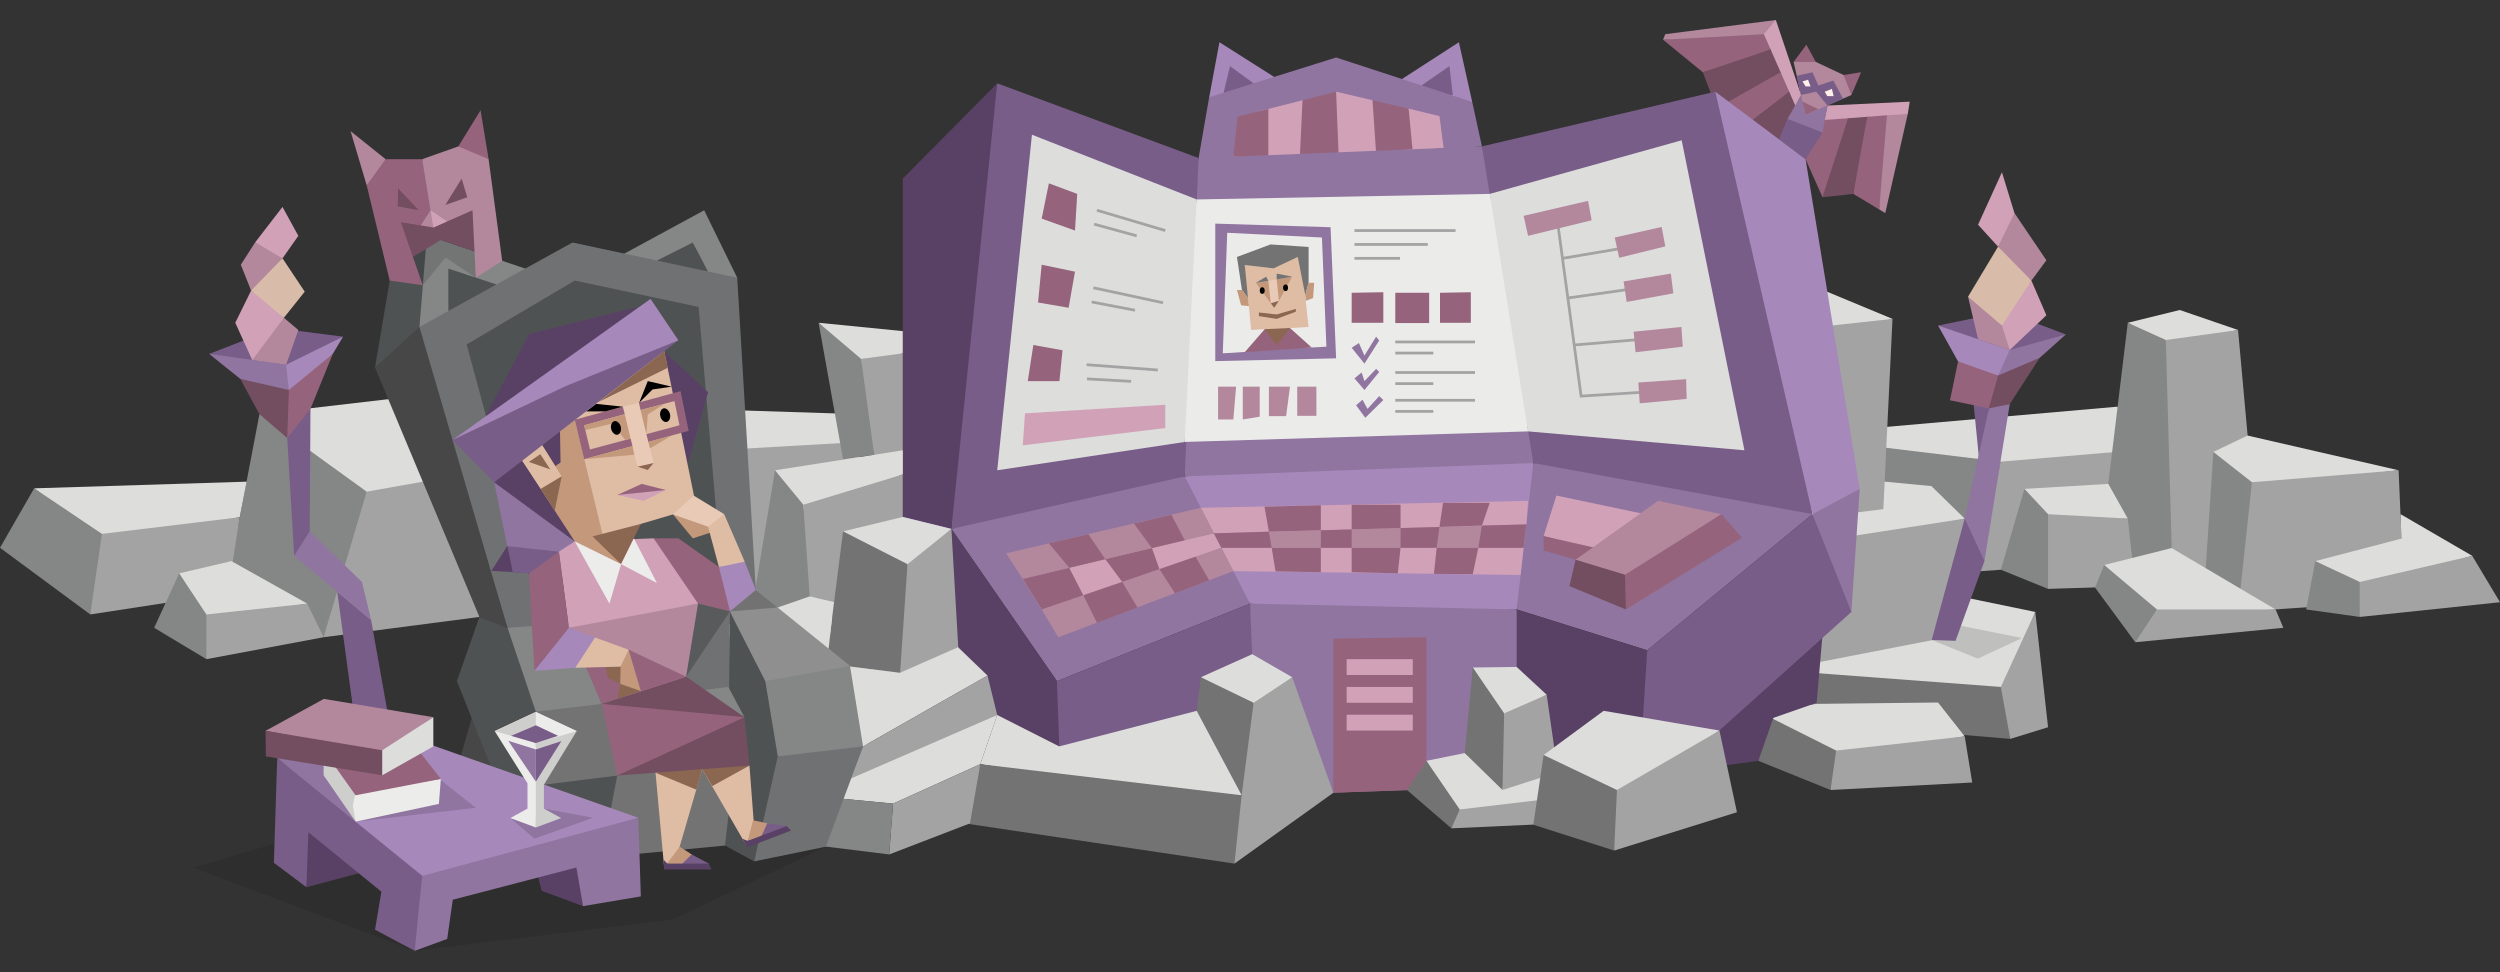 <?xml version="1.0" encoding="utf-8"?>
<!-- Generator: Adobe Illustrator 23.0.4, SVG Export Plug-In . SVG Version: 6.00 Build 0)  -->
<svg version="1.1" id="illustration" xmlns="http://www.w3.org/2000/svg" xmlns:xlink="http://www.w3.org/1999/xlink" x="0px"
	 y="0px" viewBox="0 0 900 350" style="enable-background:new 0 0 900 350;" xml:space="preserve">
<rect x="0" y="0" width="900" height="350" fill="#333333" stroke="none"/>
<style type="text/css">
	.st0{fill:#DDDDDC;}
	.st1{fill:#858686;}
	.st2{fill:#A3A3A3;}
	.st3{fill:#96637C;}
	.st4{fill:#734D60;}
	.st5{fill:#785D88;}
	.st6{fill:#9075A0;}
	.st7{fill:#B3889D;}
	.st8{fill:#FFF0E8;}
	.st9{fill:#D1A1B8;}
	.st10{fill:#737373;}
	.st11{opacity:0.14;enable-background:new    ;}
	.st12{fill:#A688BA;}
	.st13{fill:#D8BCA9;}
	.st14{fill:#594165;}
	.st15{fill:#EBEBEA;}
	.st16{fill:none;stroke:#A3A3A3;stroke-miterlimit:10;}
	.st17{fill:#DFBDA5;}
	.st18{fill:#C3987B;}
	.st19{fill:#E8CAB6;}
	.st20{fill:#8B6651;}
	.st21{fill:#4F5253;}
	.st22{opacity:0.1;enable-background:new    ;}
	.st23{fill:#474747;}
	.st24{fill:#6F7173;}
	.st25{fill:#8F8F8F;}
	.st26{fill:none;}
	.st27{fill:#ECECEB;}
	.st28{opacity:0.2;enable-background:new    ;}
	.st29{fill:#CECECD;}
</style>
<title>analysts_INTJ_scene_med_introduction (1)</title>
<g id="rocks3">
	<polygon class="st0" points="674,160.6 720.3,168.2 768.7,162.1 762.3,146.4 677.7,153.8 	"/>
	<polygon class="st1" points="720.3,166.2 720.4,180 712,205.7 665.7,200.1 674,160.6 	"/>
	<polygon class="st2" points="712,205.7 720.3,205.1 768.7,176 768.7,162.1 720.3,166.2 	"/>
	<polygon class="st0" points="766,116.2 784.7,111.6 805.7,118.8 779.7,124.4 	"/>
	<polygon class="st1" points="766,116.2 755,207 782.3,214.7 782.4,147 779.7,122.4 	"/>
	<polygon class="st2" points="779.7,122.4 805.7,118.8 814,210.4 782.3,214.7 	"/>
	<polygon class="st0" points="809.1,156.8 863.5,169.3 810.7,175.6 796.8,162.7 	"/>
	<polygon class="st1" points="796.8,162.7 793.5,213.2 805.7,220.3 811,188.8 810.7,173.6 	"/>
	<polygon class="st2" points="810.7,173.6 805.7,220.3 865.5,216.2 863.5,169.3 	"/>
	<polygon class="st0" points="864.5,193.9 864.2,185.1 890,200.1 849.5,211.5 833.5,202 	"/>
	<polygon class="st1" points="833.5,202 830.2,219.4 849.5,222.1 851.5,215.5 849.5,209.5 	"/>
	<polygon class="st2" points="890,200.1 900,216.8 849.5,222.1 849.5,209.5 	"/>
	<polygon class="st0" points="728.8,176 759,174.2 766,186.7 737.3,187.1 	"/>
	<polygon class="st2" points="766,186.7 768.7,211 737.3,212 735.3,199.2 737.3,185.1 	"/>
	<polygon class="st1" points="728.8,176 720.3,205.1 737.3,212 737.3,185.1 	"/>
	<polygon class="st0" points="757.5,203.4 781.8,197.3 819.2,219.4 776.5,221.4 	"/>
	<polygon class="st1" points="757.5,203.4 754.2,211.5 768.7,231.2 775.5,224 776.5,219.4 	"/>
	<polygon class="st2" points="819.2,219.4 822,226 768.7,231.2 776.5,219.4 	"/>
	<polygon class="st0" points="306,149 224.2,146.4 247,165.7 309.9,159.1 	"/>
	<polygon class="st1" points="247,162.7 248.6,181.3 243.5,216.4 224.2,200.1 224.2,146.4 	"/>
	<polygon class="st2" points="247,162.7 309.9,159.1 306,212.4 243.5,216.4 	"/>
	<polygon class="st0" points="171.3,166.2 224.2,165.3 234.5,175 184,188.7 	"/>
	<polygon class="st1" points="171.3,166.2 168.3,189.7 185.5,205.1 187.7,195.9 184,186.7 	"/>
	<polygon class="st2" points="234.5,175 229.8,203.4 185.5,205.1 184,186.7 	"/>
	<polygon class="st0" points="93.4,149.1 139.8,143.7 190,166.7 132,182 	"/>
	<polygon class="st1" points="93.4,149.1 83.3,202 116.5,229.4 134.6,188 132,177 	"/>
	<polygon class="st2" points="132,177 190,166.7 172.6,222.1 116.5,229.4 	"/>
	<polygon class="st0" points="86.3,186.2 88.8,173.4 12.3,175.8 36.7,195.2 	"/>
	<polygon class="st1" points="12.3,175.8 0,197.2 32.5,221.2 38.1,203.3 36.7,192.2 	"/>
	<polygon class="st2" points="86.3,186.2 82,213.6 32.5,221.2 36.7,192.2 	"/>
	<polygon class="st0" points="64.5,206.4 83.3,202 110.6,217.3 74.3,223.2 	"/>
	<polygon class="st1" points="64.5,206.4 55.5,226 74.3,237.3 77.3,228 74.3,221.2 	"/>
	<polygon class="st2" points="110.6,217.3 116.5,229.4 74.3,237.3 74.3,221.2 	"/>
</g>
<g id="bat">
	<polygon class="st3" points="676.5,75.4 667.2,69.8 668.8,52.6 672.2,42 680.6,39.9 	"/>
	<polygon class="st4" points="672.2,42 667.2,69.8 656.1,71 660.1,54.2 665.7,41.3 	"/>
	<polygon class="st3" points="665.7,41.3 656.1,71 650,57.3 652.5,48.5 656.9,43.2 	"/>
	<polygon class="st3" points="598.7,14.3 613,26 626.5,22.6 637.4,17.8 636.3,10.8 	"/>
	<polygon class="st4" points="637.4,17.8 641,22.3 641,26 631.1,33.3 618,39 613,26 	"/>
	<polygon class="st3" points="641,26 643.5,29.4 644.1,33 636.4,41 627,46.2 618,39 	"/>
	<polygon class="st4" points="644.1,33 646.8,35.1 646.8,39.9 640.4,50.2 627,46.2 	"/>
	<polygon class="st5" points="656.1,47.7 650,57.3 640.4,50.2 643.5,42.8 650.3,43.4 	"/>
	<polygon class="st6" points="657.9,38 656.1,47.7 643.5,42.8 648.4,34.2 	"/>
	<polygon class="st3" points="663.7,27 670,26 666.5,34.2 662.8,29.9 	"/>
	<polygon class="st3" points="653.7,22.3 650.3,16.1 645.7,22.3 650.1,23.3 	"/>
	<polygon class="st7" points="645.7,22.3 650,41.3 666.5,34.2 663.7,27 653.7,22.3 	"/>
	<polygon class="st5" points="663.5,35.5 660,29 654.6,30.8 652.5,26 646.8,27.3 648.4,34.2 653.8,33 657.9,38 	"/>
	<polygon class="st3" points="648.9,36.6 654.6,39.3 650,41.3 	"/>
	<polygon class="st8" points="648.9,29.3 650.9,28.7 651.8,31.1 650,31.1 	"/>
	<polygon class="st8" points="656.9,33 659.5,32 660.1,34.6 657.8,34.6 	"/>
	<polygon class="st9" points="657.9,38 687.5,36.6 686.8,41 681.7,42.8 679.3,41.5 656.9,43.2 	"/>
	<polygon class="st9" points="648.4,34.2 639.3,7.2 635,9.6 635,12.3 646.3,38 	"/>
	<polygon class="st7" points="686.8,41 678.7,76.7 676.5,75.4 679.3,41.5 	"/>
	<polygon class="st7" points="635,12.3 598.7,14.3 599.5,12.3 639.3,7.2 	"/>
</g>
<g id="rocks2">
	<polygon class="st0" points="698.3,213.2 732.7,220.3 721.3,249.3 619.7,247.3 618.2,229.4 	"/>
	<polygon class="st2" points="732.7,220.3 737.3,261.8 723.7,266 720.3,257.4 720.3,247.3 	"/>
	<polygon class="st10" points="720.3,247.3 619,239.7 638.3,258.8 723.7,266 	"/>
	<polygon class="st0" points="678.6,173.4 695.3,175 707.3,186.7 676.4,193.5 656.3,194.6 650,180.3 	"/>
	<polygon class="st2" points="707.3,186.7 701,229.4 648,239.7 656.3,194.6 	"/>
	<polygon class="st0" points="650,101.8 681.3,114.8 666.7,118.4 654.6,117.7 	"/>
	<polygon class="st2" points="681.3,114.8 678,183.3 666.5,184.7 654.6,117.7 	"/>
	<polygon class="st0" points="697.7,252.9 707.3,265.1 661,272.2 634.3,256.8 653.7,253.4 	"/>
	<polygon class="st2" points="707.3,265.1 710,281.7 659,284.4 658,277 661,270.2 	"/>
	<polygon class="st10" points="659,284.4 633,273.9 634.3,256.8 661,270.2 	"/>
</g>
<g id="torch">
	<polygon class="st11" points="695.4,230.4 712,237.1 727.9,229.7 706,225.3 	"/>
	<polygon class="st5" points="713.1,171.7 710.3,143.5 716,147 	"/>
	<polygon class="st5" points="697.7,117.2 722,112.2 743.7,120.4 723.5,129 	"/>
	<polygon class="st6" points="714.4,202 723.5,145.5 720,144.2 716,147 707.3,186.7 710.3,201.7 	"/>
	<polygon class="st5" points="707.3,186.7 695.4,230.4 704,230.7 714.4,202 	"/>
	<polygon class="st4" points="716,147 717.6,134.1 726.8,130 734.3,128.8 723.5,145.5 	"/>
	<polygon class="st3" points="719.3,135.2 713,131 704.9,130.1 702,144.1 716,147 	"/>
	<polygon class="st6" points="719.3,135.2 718.9,129.6 723.5,126 743.7,120.4 734.3,128.8 	"/>
	<polygon class="st12" points="723.5,126 697.7,117.2 704.9,130.1 719.3,135.2 	"/>
	<polygon class="st9" points="723.5,126 717.7,115.2 731.3,101 736.7,113.5 	"/>
	<polygon class="st7" points="723.5,126 720.7,117.2 716.3,110.4 708.5,106.8 712.1,122.1 	"/>
	<polygon class="st13" points="720.7,117.2 731.3,101 725.3,91.9 719.3,88.8 708.5,106.8 	"/>
	<polygon class="st7" points="731.3,101 736.7,93.7 725.2,76.7 719.2,79.9 719.3,88.8 	"/>
	<polygon class="st9" points="719.3,88.8 712.1,80.9 720.7,62 725.2,76.7 	"/>
</g>
<g id="torch2">
	<polygon class="st5" points="75.3,127.4 99.3,118.1 123.5,121.2 103,134.1 	"/>
	<polygon class="st5" points="139.5,256.3 133.6,223.2 121.4,213 128.1,262.4 	"/>
	<polygon class="st6" points="133.6,223.2 105.9,200.1 108.6,193.9 111.5,191.3 130.3,209.5 	"/>
	<polygon class="st5" points="105.9,200.1 103,151 111.8,141.5 111.5,191.3 	"/>
	<polygon class="st4" points="103.4,157.7 93.4,149.1 86.5,136.4 105,138.4 105.6,144.6 	"/>
	<polygon class="st3" points="104,140.4 111,132.6 119.8,127.4 111.8,147.1 103.4,157.7 	"/>
	<polygon class="st6" points="104,140.4 105.4,135 103,131.3 75.3,127.4 86.5,136.4 	"/>
	<polygon class="st12" points="103,131.3 123.5,121.2 119.8,127.4 104,140.4 	"/>
	<polygon class="st9" points="103,129.3 102.2,114.4 98,109 90.4,104.6 84.7,116.2 90.8,129.6 	"/>
	<polygon class="st13" points="90.4,104.6 91.7,98.2 101.7,93 109.7,105 102.2,114.4 	"/>
	<polygon class="st7" points="102.2,114.4 90.8,129.6 103,131.3 107.4,118.8 	"/>
	<polygon class="st7" points="101.7,93 97.3,87.2 91.9,87.2 86.7,95.3 90.4,104.6 	"/>
	<polygon class="st9" points="91.9,87.2 101.7,74.5 107.4,84.9 101.7,93 	"/>
</g>
<g id="machine">
	<polygon class="st12" points="435.3,35 439,15.2 482.5,42.8 525.2,15.2 530,36.7 481.9,55.8 	"/>
	<polygon class="st5" points="440.5,33.4 442.8,23.8 451.3,30 444,34.2 	"/>
	<polygon class="st5" points="511.8,30.7 521.8,23.8 523,34.2 515,34.2 	"/>
	<polygon class="st6" points="431.5,56.9 435.3,35 481,20.7 530,36.7 533.5,52.7 480,56.9 	"/>
	<polygon class="st9" points="444,56.4 446.8,43.6 453.4,40 456.6,39.2 468.9,36.1 475.8,36.6 481,33 494.1,36.1 500,40.5 
		507.1,39.1 518.2,41.8 519.7,53.2 482.5,56.9 	"/>
	<polygon class="st3" points="507.1,39.1 508.5,53.7 495.4,55.2 494.1,36.1 	"/>
	<polygon class="st3" points="481,33 481.9,55.8 468,55.4 468.9,36.1 	"/>
	<polygon class="st3" points="456.6,39.2 456.6,56.9 444,56.4 445.5,42 	"/>
	<polygon class="st12" points="450,217.3 492,222.1 546,219.4 552,193 552,166.7 492,165.3 426.5,171.5 430.8,193.8 	"/>
	<polygon class="st14" points="641.7,249 633,273.9 594.7,279.1 633.7,243.8 	"/>
	<polygon class="st14" points="657.3,214.7 654,253 596.9,272.9 	"/>
	<polygon class="st6" points="431.5,56.9 533.5,52.7 549.5,111.9 552,166.7 426.5,171.5 419.5,107.6 	"/>
	<polygon class="st5" points="359,30 431.5,56.9 426.5,171.5 385,184.6 342.5,190.4 345.5,107.6 	"/>
	<polygon class="st5" points="533.5,52.7 617.5,33 640.5,108.5 652.5,185.1 599.2,183.8 552,166.7 	"/>
	<polygon class="st12" points="617.5,33 650,57.3 669.5,176 663.5,183.8 652.5,185.1 	"/>
	<polygon class="st14" points="359,30 325,64.3 325,186.1 333.8,193 342.5,190.4 	"/>
	<polygon class="st6" points="342.5,190.4 426.5,171.5 450,217.3 380.5,245.2 	"/>
	<polygon class="st6" points="552,166.7 546,219.4 593,234.1 652.5,185.1 	"/>
	<polygon class="st5" points="450,217.3 453.5,249 453,286.3 382.5,301.2 375,268.7 380.5,245.2 	"/>
	<polygon class="st14" points="546,219.4 541.5,250.9 546,283 589.5,289.4 596.9,259.2 593,234.1 	"/>
	<polygon class="st5" points="652.5,185.1 661,195.8 666.5,220.3 589.5,289.4 593,234.1 	"/>
	<polygon class="st6" points="669.5,176 666.5,220.3 652.5,185.1 	"/>
	<polygon class="st14" points="380.5,245.2 382.5,301.2 328.5,222.1 333.5,200.4 342.5,190.4 	"/>
	<polygon class="st6" points="325,186.1 342.5,190.4 328.5,222.1 	"/>
	<polygon class="st6" points="450,217.3 546,219.4 546,283 453,286.3 	"/>
	<polygon class="st15" points="430.8,71.8 536.3,69.8 546,111.5 550.1,155.3 426.5,159.1 423,117.7 	"/>
	<polygon class="st0" points="430.8,71.8 371.5,48.5 359,169.3 426.5,159.1 	"/>
	<polygon class="st0" points="536.3,69.8 605.4,50.5 628,162.1 550.1,155.3 	"/>
	<polygon class="st3" points="480,285.4 480,229.9 513.5,229.4 513.5,284.2 	"/>
	<rect x="484.8" y="237.3" class="st9" width="23.8" height="5.7"/>
	<rect x="484.8" y="247.3" class="st9" width="23.8" height="5.7"/>
	<rect x="484.8" y="257.3" class="st9" width="23.8" height="5.7"/>
	<polygon class="st9" points="560.3,178.4 596.9,186.1 578.6,199.2 555.7,193 	"/>
	<polygon class="st3" points="555.7,193 555.7,198.2 576.3,204.1 578.6,198.2 	"/>
	<polygon class="st7" points="567.2,201.5 596.9,180.3 619.7,185.1 585,208.9 	"/>
	<polygon class="st4" points="567.2,201.5 565,211 585.3,219.4 587.2,212.2 585,206.9 	"/>
	<polygon class="st3" points="619.7,185.1 627.1,193.6 585.3,219.4 585,206.9 	"/>
	<polygon class="st9" points="437,192 402.9,198.9 368.2,208.4 375,219.4 405.7,209.9 439.7,197.2 	"/>
	<polygon class="st7" points="437,192 492,189.4 549.5,188.8 548.5,197.2 491,198.2 439.7,197.2 	"/>
	<polygon class="st9" points="547.4,207 444,205.6 439.7,197.2 548.5,197.2 	"/>
	<polygon class="st9" points="549.5,188.8 437,192 432.3,182.8 550.1,180.3 	"/>
	<polygon class="st7" points="432.3,182.8 362.2,199.2 368.2,208.4 437,192 	"/>
	<polygon class="st7" points="439.7,197.2 444,205.6 381,229.4 375,219.4 	"/>
	<polygon class="st3" points="457.8,197.2 459.2,205.7 475.5,206 475.5,197.2 	"/>
	<polygon class="st3" points="486.6,197.2 486.6,206 503.2,206.4 504.2,197.2 	"/>
	<polygon class="st3" points="517.2,197.2 516.2,206.6 530.2,206.7 532.2,197.2 	"/>
	<polygon class="st3" points="456.8,191.4 455.2,182.4 475.5,181.9 475.5,190.9 	"/>
	<polygon class="st3" points="486.6,190.6 486.6,181.7 504.2,181.7 504.2,190.1 	"/>
	<polygon class="st3" points="518.2,189.7 519.5,181 536.3,181 533.5,189.2 	"/>
	<polygon class="st3" points="456.8,191.4 437,192 439.7,197.2 457.8,197.2 	"/>
	<polygon class="st3" points="475.5,190.9 486.6,190.6 486.6,197.2 475.5,197.2 	"/>
	<polygon class="st3" points="504.2,190.1 518.2,189.7 517.2,197.2 504.2,197.2 	"/>
	<polygon class="st3" points="533.5,189.2 549.5,188.8 548.5,197.2 532.2,197.2 	"/>
	<polygon class="st3" points="426.5,194.5 421.7,185.3 408.2,188.5 414.7,197.3 	"/>
	<polygon class="st3" points="397.9,201.3 391.8,192.3 377.6,195.6 384.9,204.4 	"/>
	<polygon class="st3" points="390,214.3 394.9,224.2 409.5,218.7 404,209.5 	"/>
	<polygon class="st3" points="417.4,204.9 430.4,200.4 435.3,208.9 423,213.6 	"/>
	<polygon class="st3" points="384.9,204.4 390,214.3 375,219.4 368.2,208.4 	"/>
	<polygon class="st3" points="397.9,201.3 414.7,197.3 417.4,204.9 404,209.5 	"/>
	<polygon class="st6" points="437.5,80.5 479,81.8 481,129 437.5,130 	"/>
	<polygon class="st15" points="441.8,83.8 475.9,85.5 477.5,124.8 472.2,125.1 460.1,125.2 448.1,126.7 440.2,127.2 	"/>
	<polygon class="st7" points="438.5,139.2 445,139.2 444,151 438.5,151 	"/>
	<polygon class="st7" points="447.4,139.2 453.5,139.2 453.5,150 447.4,151 	"/>
	<polygon class="st7" points="456.8,139.2 464.4,139.2 463,149.8 456.8,149.8 	"/>
	<rect x="467" y="139.2" class="st7" width="6.9" height="10.5"/>
	<polygon class="st3" points="486.6,105.4 498,105.2 498,116.2 486.6,116.2 	"/>
	<rect x="502.3" y="105.4" class="st3" width="12.2" height="10.9"/>
	<polygon class="st3" points="518.4,105.4 529.5,105.2 529.5,116.2 518.4,116.2 	"/>
	<polygon class="st6" points="486.6,125.2 489.2,123.5 491.2,128 495.4,121.2 496.5,122.6 491.2,130.9 	"/>
	<polygon class="st6" points="487.6,136.2 490.2,134.1 491.2,137.2 495.4,132.8 496.5,133.9 491.2,140.4 	"/>
	<polygon class="st6" points="488.2,145.9 490.5,143.9 492.3,147.2 496.5,142.6 498,144 491.5,150.4 	"/>
	<line class="st16" x1="502.3" y1="123.1" x2="531" y2="123.1"/>
	<line class="st16" x1="502.3" y1="127.1" x2="516" y2="127.1"/>
	<line class="st16" x1="502.3" y1="134.1" x2="531" y2="134.1"/>
	<line class="st16" x1="502.3" y1="138.1" x2="516" y2="138.1"/>
	<line class="st16" x1="502.3" y1="144.1" x2="531" y2="144.1"/>
	<line class="st16" x1="502.3" y1="148.1" x2="516" y2="148.1"/>
	<line class="st16" x1="487.6" y1="83" x2="524" y2="83"/>
	<line class="st16" x1="487.6" y1="88" x2="514" y2="88"/>
	<line class="st16" x1="487.6" y1="93" x2="504" y2="93"/>
	<polygon class="st3" points="377.6,66 387.8,69.8 387,83 375,78.7 	"/>
	<polygon class="st3" points="375,95.3 387,97.8 384.7,110.8 373.7,108.9 	"/>
	<polygon class="st3" points="372,124.2 382.5,126.1 381.4,137.2 370,137.2 	"/>
	<line class="st16" x1="394.9" y1="75.7" x2="419.5" y2="83"/>
	<line class="st16" x1="393.9" y1="80.7" x2="409.2" y2="84.9"/>
	<line class="st16" x1="393.6" y1="103.6" x2="418.7" y2="109"/>
	<line class="st16" x1="393" y1="108.7" x2="408.6" y2="111.7"/>
	<line class="st16" x1="391.2" y1="131.3" x2="416.8" y2="133.2"/>
	<line class="st16" x1="391.3" y1="136.4" x2="407.2" y2="137.3"/>
	<polygon class="st9" points="369,148.8 419.5,145.7 419.5,154.1 368.2,160.3 	"/>
	<polyline class="st16" points="560.8,80.5 569.2,142.6 593,141.1 	"/>
	<line class="st16" x1="566.7" y1="124.2" x2="590.4" y2="122.2"/>
	<line class="st16" x1="564.3" y1="107.3" x2="590.4" y2="103.6"/>
	<line class="st16" x1="562.5" y1="93" x2="586.2" y2="89"/>
	<polygon class="st17" points="447.4,94.8 449.3,107.3 450.4,118.8 455.3,118.5 459.8,118.8 464.4,118.1 471.1,117.7 468.2,91.3 
		458.5,95.6 	"/>
	<polygon class="st18" points="452.1,101.8 456.6,101.1 458,101.7 459.6,100.6 465.2,99.6 460.4,108.3 457.5,109.2 	"/>
	<polygon class="st10" points="448.1,95.4 449.3,107.3 447.1,104.4 445.3,92.5 457.4,88 471.1,88.9 471.1,101.8 469.9,106.3 
		467.2,92.5 458.5,96.6 	"/>
	<polygon class="st10" points="452.1,101.8 455.8,99.6 456.6,101.1 	"/>
	<polygon class="st10" points="459.6,100.6 459.6,98.5 465.2,99.6 	"/>
	<polygon class="st19" points="459.6,100.6 460.4,108.3 457.5,109.2 456.6,101.1 	"/>
	<polygon class="st20" points="460.4,108.3 458.7,110.8 457.5,109.2 	"/>
	<polygon class="st20" points="453.2,112.5 459.6,113.2 466.5,111.2 466.5,112.2 459.6,114.8 453.2,113.8 	"/>
	<ellipse cx="462.8" cy="103.6" rx="0.9" ry="1.2"/>
	<ellipse cx="454.4" cy="104.6" rx="0.9" ry="1.2"/>
	<polygon class="st18" points="447.1,104.4 445.3,104.4 446.8,109.9 449.6,110.2 449.3,107.3 	"/>
	<polygon class="st18" points="471.1,101.8 473.1,101.8 472.7,107.3 470.1,108.3 469.9,106.3 	"/>
	<polygon class="st3" points="455.3,118.5 448.1,126.8 472.2,125.1 464.4,118.1 459.3,119.1 	"/>
	<polygon class="st20" points="455.3,118.5 459.6,124.2 464.4,118.1 	"/>
	<polygon class="st7" points="548.5,77.7 571.7,72.3 573,79.3 550.1,84.9 	"/>
	<polygon class="st7" points="581.3,85.5 598.2,81.7 599.5,88.7 582.9,92.8 	"/>
	<polygon class="st7" points="584.5,101.3 601.5,98.5 602.4,105.6 585.6,108.7 	"/>
	<polygon class="st7" points="588.1,119.4 605.3,117.7 605.8,124.8 588.8,126.8 	"/>
	<polygon class="st7" points="589.8,137.7 607,136.5 607.2,143.6 590.3,145.2 	"/>
</g>
<g id="rocks">
	<polygon class="st10" points="272.4,237.4 258.8,226 249,270.1 270.4,284.4 294.6,280.6 306,280.4 313.9,268.7 	"/>
	<polygon class="st0" points="325,127.2 310,132.2 294.7,116.2 325,119.2 	"/>
	<polygon class="st2" points="310,129.2 310.8,149 314.7,163.7 325,170.8 325,127.2 	"/>
	<polygon class="st1" points="294.7,116.2 303.5,165.3 314.7,163.7 310,129.2 	"/>
	<polygon class="st0" points="279,169.3 289.2,184.7 325,170.8 325,162.1 	"/>
	<polygon class="st1" points="279,169.3 268.8,230.9 293.5,216.7 289.2,181.7 	"/>
	<polygon class="st2" points="289.2,181.7 291.5,214.7 325,230.4 325,186.1 325,170.8 	"/>
	<polygon class="st0" points="299.1,228 323,222.1 291.5,214.7 258.8,226 272.4,237.4 	"/>
	<polygon class="st0" points="450.8,235.5 465.2,243.8 451.3,255 432.3,243.8 	"/>
	<polygon class="st10" points="432.3,243.8 430.8,255.9 447,286.3 455.3,270.1 451.3,253 	"/>
	<polygon class="st2" points="465.2,243.8 480,285.4 444.4,310.9 439.7,297.9 447,286.3 451.3,253 	"/>
	<polygon class="st0" points="430.8,255.9 447,286.3 426.5,287 352.9,275.1 359,257.4 381.3,268.7 	"/>
	<polygon class="st10" points="447,286.3 444.4,310.9 347.2,296.4 352.9,275.1 	"/>
	<polygon class="st0" points="325,186.1 303.5,191.3 326.7,205.1 342.5,190.4 	"/>
	<polygon class="st2" points="342.5,190.4 345.8,247.3 323,257.4 323,224.8 326.7,203.1 	"/>
	<polygon class="st10" points="303.5,191.3 295,258.2 323,257.4 326.7,203.1 	"/>
	<polygon class="st0" points="344.9,233 324,242.2 297.7,238.9 299.6,222.1 272.4,237.4 310.7,268.7 355.5,243.2 	"/>
	<polygon class="st2" points="355.5,243.2 359,257.4 333,273.4 306,280.4 310.7,268.7 	"/>
	<polygon class="st0" points="352.9,275.1 359,257.4 306,280.4 284.8,277.1 270.4,284.4 321.5,289.3 	"/>
	<polygon class="st2" points="321.5,289.3 320.1,307.6 349.2,296.4 352.9,275.1 	"/>
	<polygon class="st1" points="320.1,307.6 262,300.4 264.6,291.6 270.4,284.4 321.5,289.3 	"/>
	<polygon class="st0" points="270.4,284.4 249,270.1 239,289.3 255.1,288.8 	"/>
	<polygon class="st2" points="270.4,284.4 262,300.4 243,303.6 239,289.3 	"/>
	<polygon class="st0" points="527.3,271.1 513.5,273.9 524.5,292.4 568.7,286.3 560.8,278 540.9,280.4 	"/>
	<polygon class="st0" points="546,240.1 556.8,250.1 541.5,258.8 530.2,240.3 	"/>
	<polygon class="st10" points="530.2,240.3 527.3,271.1 540.9,284.4 543.3,266.8 541.5,256.8 	"/>
	<polygon class="st2" points="556.8,250.1 560.8,278 540.9,284.4 541.5,256.8 	"/>
	<polygon class="st10" points="513.5,273.9 506.5,284.4 522.5,298.2 526.4,293.9 525.5,291.4 	"/>
	<polygon class="st2" points="525.5,291.4 568.7,286.3 570.5,296 522.5,298.2 	"/>
	<polygon class="st0" points="555.7,271.8 577.3,255.9 619,263 582.1,287.4 	"/>
	<polygon class="st10" points="555.7,271.8 552,296.9 581.1,306.2 584.8,292.5 582.1,284.4 	"/>
	<polygon class="st2" points="619,263 625.3,292.4 581.1,306.2 582.1,284.4 	"/>
</g>
<g id="chair">
	<polygon class="st21" points="153.7,84.7 140.3,101 135,132.3 153.7,117.7 	"/>
	<polygon class="st1" points="151,117.7 153.7,84.7 189.1,96.7 206.9,101 253.5,75.7 265.4,100 209.9,113.2 	"/>
	<polygon class="st21" points="161.4,111.9 161.4,96.7 178.7,102.4 172.6,110.4 	"/>
	<polygon class="st21" points="236.5,93.8 249.4,87.3 254.9,97.8 241.8,97.8 	"/>
	<polygon class="st22" points="149.3,342.3 242.3,331 297.3,304.8 256.5,280.4 183,279.1 69.5,312.3 	"/>
	<polygon class="st23" points="172.6,249 165,275.1 192.4,305.1 	"/>
	<polygon class="st21" points="262.8,220.3 276.5,244.2 282,271.3 271.5,310.1 261,304.4 	"/>
	<polygon class="st23" points="151,117.7 135,132.3 172.6,222.1 182.7,226 170,173.6 	"/>
	<polygon class="st21" points="172.6,222.1 182.7,226 194.9,256.2 197.1,282.7 192.4,315.3 164.5,245.2 	"/>
	<polygon class="st10" points="261,304.4 214.6,308.8 217.3,276.5 264.6,272.9 	"/>
	<polygon class="st24" points="151,117.7 206.1,87.3 265.4,100 272.1,212.4 262.8,220.3 262.4,254.3 216.6,253.4 202.8,227.4 
		182.7,226 	"/>
	<polygon class="st21" points="168,124 206.9,101 251.5,110.5 260.5,215.3 195.1,224.4 	"/>
	<polygon class="st1" points="182.7,226 192.9,256.2 205.8,258.2 216.6,253.4 204.8,224.4 	"/>
	<polygon class="st25" points="272.1,212.4 306,239.7 291.1,247.3 275.5,245.2 262.8,220.3 267.3,214.5 	"/>
	<polygon class="st1" points="275.5,245.2 280,272.3 293,273.9 310.7,268.7 306,239.7 	"/>
	<polygon class="st10" points="192.9,256.2 194.1,282.7 207.5,284.3 222.2,279.2 221.3,266 216.6,253.4 	"/>
	<polygon class="st24" points="310.7,268.7 297.3,304.8 271.5,310.1 280,272.3 	"/>
	<polygon class="st21" points="222.2,279.2 215.5,314.3 192.4,315.3 194.1,282.7 	"/>
	<polygon class="st1" points="250.8,248.7 262.2,247.3 268,258.2 	"/>
	<polygon class="st11" points="152.2,102.7 160.4,92.7 171.3,100 180.8,94 158.7,86.4 142.7,94.5 141.3,99 	"/>
	<polygon class="st3" points="165,52.7 173,39.7 175.9,57.3 170.7,56.3 	"/>
	<polygon class="st7" points="138.8,57.3 126.2,47.2 132,66.7 137.2,62.8 	"/>
	<polygon class="st4" points="146.1,94 158.7,86.4 171.3,90.6 172.6,69.8 156,81.9 138.8,75.7 	"/>
	<polygon class="st3" points="156,81.9 155.8,67.7 152,57.3 138.8,57.3 132,66.7 140.3,101 152.2,102.7 144.3,80 	"/>
	<polygon class="st7" points="152,57.3 165,52.7 175.9,57.3 180.8,94 171.3,100 170.1,75.7 156,81.9 	"/>
	<polygon class="st4" points="143.3,67.8 150.8,75.7 143.2,74.3 	"/>
	<polygon class="st4" points="160.3,73.8 166.2,64.3 168.2,71 	"/>
	<polygon class="st9" points="160.9,79.7 155,75.7 155,78.8 156,81.9 	"/>
	<polygon class="st7" points="155,75.7 151.5,81.1 156,81.9 	"/>
</g>
<g id="intj">
	<polygon class="st3" points="235.3,193.8 244.2,193.8 258.8,204.1 261.2,209.9 262.8,220.1 247.8,216.4 242.3,211.1 	"/>
	<polygon class="st18" points="242.3,185.2 249.4,193.8 256.5,191.5 255,185.1 	"/>
	<polygon class="st7" points="251.3,217.3 219.4,222.5 204.8,226 217.6,250.9 233.4,250.5 247,243.6 	"/>
	<polygon class="st3" points="216.6,253.4 247,249 268,258.2 247.9,270.8 222.2,279.2 	"/>
	<polygon class="st14" points="203,207.1 176.9,205.5 182.6,196.6 	"/>
	<polygon class="st5" points="175.9,163.8 184.6,206 203,207.1 209.9,199.6 192.8,162.1 185.5,167.8 	"/>
	<polygon class="st6" points="182.6,196.6 201.2,198.6 205.8,198.6 206.9,194.9 177.9,173.6 	"/>
	<polygon class="st14" points="177.9,173.6 206.9,194.9 192.8,159.1 	"/>
	<polygon class="st17" points="235.6,273.9 239.1,312.3 242.5,312.3 252.8,276.9 	"/>
	<polygon class="st9" points="206.9,194.9 235.3,193.8 251.3,217.3 204.8,226 201.2,198.6 	"/>
	<polygon class="st14" points="239.1,126.4 254.9,141.2 247,169.3 	"/>
	<polygon class="st17" points="239.1,126.4 242.2,141.5 246,147 245.2,155.7 250.7,182.7 230.7,188.6 222,199.6 209.9,196.6 
		188,165.8 212.6,143.4 	"/>
	<polygon class="st14" points="174.8,149.9 190.5,120.2 229.8,110.4 202.2,131 	"/>
	<polygon class="st18" points="206.9,151.1 216.9,192.3 221.8,195.8 223.6,203.1 206.9,194.9 188,165.8 	"/>
	<polygon class="st20" points="213.3,193.1 230.7,188.6 223.6,203.1 	"/>
	<polygon class="st19" points="235.3,166.7 229.5,168 224.2,146.4 230.1,145 	"/>
	<polygon class="st3" points="212.4,161.8 210.3,153.1 224.9,149.1 224.2,146.4 206.9,151.1 210.3,165.3 227.7,160.6 227,157.9 	"/>
	<polygon class="st3" points="245,140.8 230,144.9 230.6,147.6 242.8,144.4 244.6,153.1 232.7,156.3 233.4,159.1 247.9,155.1 	"/>
	<polygon points="224.2,146.4 217.9,148.1 211,148.1 214.6,145.4 	"/>
	<polygon points="230.1,145 234.9,140.2 241.8,139.2 233.2,137.2 	"/>
	<polygon class="st14" points="193.9,158.3 199.9,167.8 201.8,166.5 201.6,155.3 	"/>
	<polygon class="st20" points="235.3,166.7 233.2,169.2 229.5,168 	"/>
	<path d="M241.2,149.1c0.3,1.4-0.3,2.6-1.2,2.8s-2-0.7-2.3-2.1s0.3-2.6,1.2-2.8S240.9,147.8,241.2,149.1z"/>
	<line class="st26" x1="84.5" y1="323.9" x2="95.6" y2="326.2"/>
	<polygon class="st18" points="239.1,312.3 253.5,312.3 249,307.6 244.7,304.8 	"/>
	<polygon class="st17" points="202.2,171.5 194.7,176 188,165.8 195.2,160.3 	"/>
	<polygon class="st18" points="225.1,158.4 220.4,152.5 210.7,154.8 210.3,153.1 224.9,149.1 227,157.9 	"/>
	<path d="M223.5,153.7c0.3,1.4-0.3,2.6-1.2,2.8s-2-0.8-2.3-2.1s0.3-2.6,1.2-2.8S223.2,152.4,223.5,153.7z"/>
	<polygon class="st18" points="232.7,156.3 233.2,149.2 239.2,145.4 230.6,147.6 	"/>
	<polygon class="st20" points="250.7,284.3 236,278.2 244.3,276.5 252.8,276.9 	"/>
	<polygon class="st18" points="234,161.4 241.8,156.8 233.4,159.1 	"/>
	<polygon class="st18" points="210.3,165.3 228.3,163.7 227.7,160.6 	"/>
	<polygon class="st20" points="195,176.5 199.7,183.8 202.2,171.5 194.7,176 	"/>
	<polygon class="st20" points="190.4,166.3 194.5,163.5 198.1,169 	"/>
	<polygon class="st5" points="162.9,158.4 177.9,173.6 244.2,122.5 231.9,113.2 	"/>
	<polygon class="st12" points="162.9,158.4 203.4,139.1 244.2,122.5 234.2,107.6 	"/>
	<polygon class="st5" points="244.8,311.7 249,307.6 255.2,310.9 255,312.5 240,312.3 238.9,309.6 240.2,310.9 	"/>
	<polygon class="st14" points="255.2,310.9 240.2,310.9 238.9,309.6 239.1,313 256.1,313 	"/>
	<polygon class="st17" points="252.8,276.9 268.7,304.4 271.9,303.2 269.8,275.6 	"/>
	<polygon class="st18" points="268.7,304.4 282.1,299.3 276.2,296.4 271.1,295.3 	"/>
	<polygon class="st20" points="269.8,275.6 256.4,283 252.8,276.9 260,275.1 	"/>
	<polygon class="st5" points="273.9,301.5 276.2,296.4 283.2,297.4 283.6,299 270.9,303.6 269.5,303.4 269.2,302.7 	"/>
	<polygon class="st14" points="283.2,297.4 269.2,302.7 267.3,302 268.9,305.1 284.8,299 	"/>
	<polygon class="st20" points="240.4,132.4 215.5,144.7 239.1,126.4 	"/>
	<polygon class="st9" points="222.2,178.2 231.8,180.3 239.7,176.4 232.3,176.4 	"/>
	<polygon class="st3" points="239.7,176.4 222.2,178.2 231,174.2 	"/>
	<polygon class="st27" points="223.6,203.1 236.5,209.9 228.2,193.8 	"/>
	<polygon class="st27" points="206.9,194.9 223.6,203.1 219.4,217.3 	"/>
	<polygon class="st4" points="268,258.2 269.8,275.6 222.2,279.2 	"/>
	<polygon class="st12" points="258.8,204.1 262.8,201.9 268.1,202.2 272.1,212.4 262.8,220.1 	"/>
	<polygon class="st17" points="268.1,202.2 260.7,185.1 257,186.1 254.9,189.6 258.8,204.1 	"/>
	<polygon class="st19" points="260.7,185.1 249.7,178.4 242.3,185.2 254.9,189.6 	"/>
	<polygon class="st4" points="268,258.2 216.6,253.4 247,243.6 	"/>
	<polygon class="st3" points="204.8,226 218.6,232.1 226.3,233.9 247,243.6 216.6,253.4 	"/>
	<polygon class="st3" points="201.2,198.6 204.8,226 202.2,230.8 192.4,241.5 190.4,206.5 	"/>
	<polygon class="st28" points="262.8,220.1 279.9,218.7 272.1,212.4 	"/>
	<polygon class="st28" points="262.8,220.1 247,243.6 251.3,217.3 	"/>
	<polygon class="st12" points="204.8,226 214.2,229.5 212.2,236.9 207.1,240.4 192.4,241.5 	"/>
	<polygon class="st20" points="223.3,246.2 222.3,251.5 230.7,248.8 226.2,246 	"/>
	<polygon class="st20" points="217.9,239.1 218.9,244 223.3,246.2 224.1,238.6 	"/>
	<polygon class="st17" points="214.2,229.5 226.3,233.9 225.6,237.9 223.4,240 207.1,240.4 	"/>
	<polygon class="st18" points="226.3,233.9 230.7,248.8 223.3,246.2 223.4,240 	"/>
</g>
<g id="table">
	<polygon class="st14" points="209.9,326.2 195,320.7 192.9,312.5 209.9,309.6 	"/>
	<polygon class="st14" points="110.3,319.4 132,313.6 129,305.1 109,297.4 	"/>
	<polygon class="st12" points="146.8,265.2 229.8,294.4 152,318.3 99.8,272.9 	"/>
	<polygon class="st6" points="229.8,294.4 230.7,322.7 209.9,326.2 207.5,312.3 163,323.9 161,338 149.3,342.3 149.3,326.2 
		152,315.3 	"/>
	<polygon class="st5" points="152,315.3 99.8,272.9 98.6,310.6 110.3,319.4 111,299.6 137.3,321 135,334.7 149.3,342.3 150.7,328 	
		"/>
	<polygon class="st11" points="99.8,272.9 128,295.8 171.3,290.8 148.6,272.9 	"/>
	<polygon class="st11" points="183.7,294.5 195.8,291.1 213.5,294.4 192.4,301.9 	"/>
	<polygon class="st29" points="128,285.3 116.5,270.1 116.5,279.1 128,295.8 	"/>
	<polygon class="st27" points="158.7,280.4 128,285.3 127,290 128,295.8 158,289.4 	"/>
	<polygon class="st3" points="128,286.3 116.5,270.1 146.8,265.2 158.7,280.4 	"/>
	<polygon class="st7" points="137.6,271.1 156,258.2 116.6,251.6 95.6,263.1 	"/>
	<polygon class="st0" points="156,268.7 137.6,279.1 136.1,273.9 137.6,270.1 156,258.2 	"/>
	<polygon class="st4" points="137.6,270.1 95.6,263.1 95.7,272.3 137.6,279.1 	"/>
	<polygon class="st29" points="207.6,263.2 192.9,256.3 192.9,267.5 191.7,274.5 192.9,297.9 202,294.5 195.8,291.1 195.8,282.5 	
		"/>
	<polygon class="st27" points="178.1,263.2 192.9,256.3 192.9,297.9 183.7,294.5 189.9,291.1 189.9,282 	"/>
	<polygon class="st29" points="178.1,263.2 192.9,267.5 193.5,262.6 192.9,256.3 	"/>
	<polygon class="st27" points="192.9,256.3 192.9,267.5 207.6,263.2 	"/>
	<polygon class="st5" points="184,264.9 192.9,261.1 200.9,264.9 192.9,267.5 	"/>
	<polygon class="st6" points="183,266.7 192.9,269.8 192.9,281.4 	"/>
	<polygon class="st5" points="192.9,269.8 202.1,266.8 192.9,281.4 	"/>
</g>
</svg>
